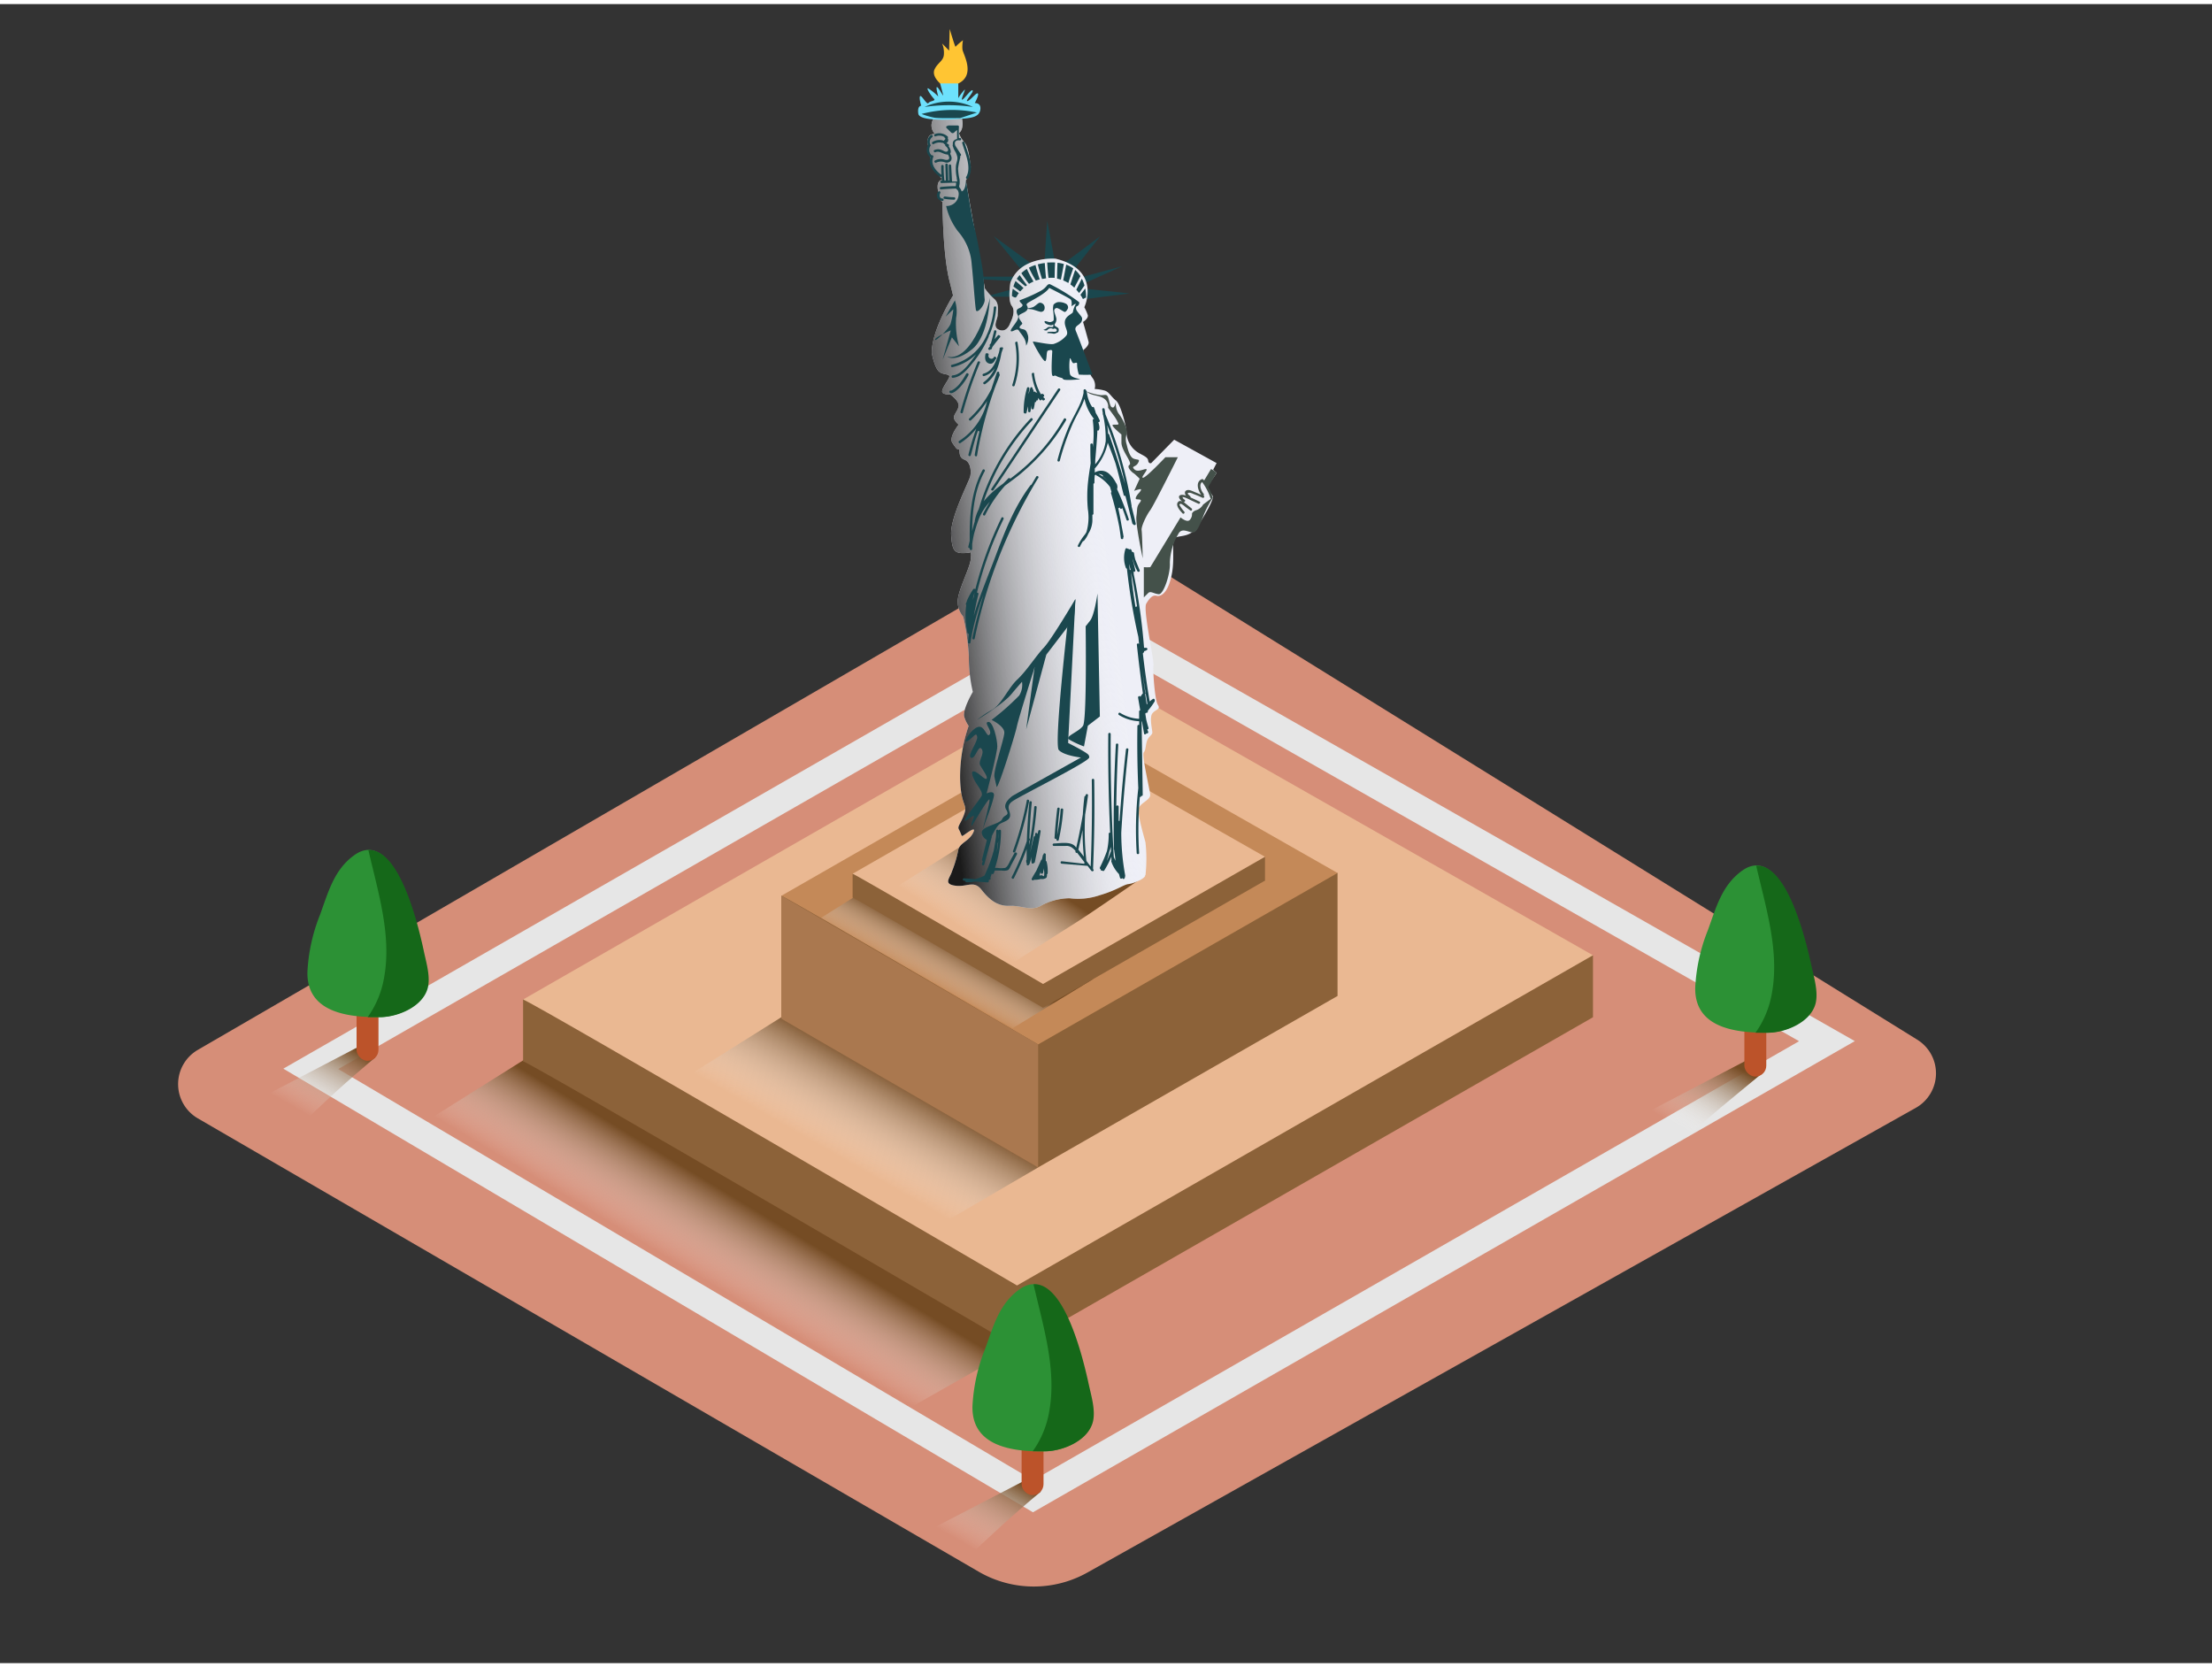 <svg xmlns="http://www.w3.org/2000/svg" xmlns:xlink="http://www.w3.org/1999/xlink" viewBox="0 0 400 300" width="406" height="306" class="illustration styles_illustrationTablet__1DWOa"><rect x="0" y="0" width="400" height="300" fill="#333333" stroke="none"/><defs><linearGradient id="linear-gradient" x1="115.49" y1="241.75" x2="131.63" y2="215.06" gradientUnits="userSpaceOnUse"><stop offset="0" stop-color="#fff" stop-opacity="0"></stop><stop offset="0.5" stop-color="#fff" stop-opacity="0"></stop><stop offset="1" stop-color="#754c24"></stop></linearGradient><linearGradient id="linear-gradient-2" x1="151.61" y1="208.38" x2="160.54" y2="192.81" gradientUnits="userSpaceOnUse"><stop offset="0" stop-color="#fff" stop-opacity="0"></stop><stop offset="1" stop-color="#754c24"></stop></linearGradient><linearGradient id="linear-gradient-3" x1="169.1" y1="177.9" x2="173.09" y2="170.74" xlink:href="#linear-gradient-2"></linearGradient><linearGradient id="linear-gradient-4" x1="177.08" y1="169.22" x2="185.34" y2="156.71" xlink:href="#linear-gradient-2"></linearGradient><linearGradient id="linear-gradient-5" x1="199.79" y1="89.39" x2="166.28" y2="93.42" gradientUnits="userSpaceOnUse"><stop offset="0" stop-color="#fff" stop-opacity="0"></stop><stop offset="1" stop-color="#1a1a1a"></stop></linearGradient><linearGradient id="linear-gradient-6" x1="303.86" y1="203.13" x2="311.11" y2="190.49" xlink:href="#linear-gradient-2"></linearGradient><linearGradient id="linear-gradient-7" x1="174.11" y1="278.24" x2="181.35" y2="265.6" xlink:href="#linear-gradient-2"></linearGradient><linearGradient id="linear-gradient-8" x1="53.72" y1="199.79" x2="60.96" y2="187.15" xlink:href="#linear-gradient-2"></linearGradient></defs><title>aaa</title><g style="isolation: isolate;"><g id="Layer_2" data-name="Layer 2"><path d="M196.69,283.59l149.75-84a7.16,7.16,0,0,0,.27-12.32L201.54,97.28a7.16,7.16,0,0,0-7.36-.11L35.77,189.11a7.16,7.16,0,0,0,0,12.38l141.25,82A19.84,19.84,0,0,0,196.69,283.59Z" fill="#d68e78"></path><polyline points="112.09 180.01 59.2 213.24 145.59 264.58 190.69 239" fill="url(#linear-gradient)" style="mix-blend-mode: multiply;"></polyline><polygon points="56.2 192.54 186.81 269.83 330.37 187.53 197.13 111.72 56.2 192.54" fill="none" stroke="#e6e6e6" stroke-miterlimit="10" stroke-width="5"></polygon><path d="M94.59,191.17c2.17.72,89.32,51.71,89.32,51.71l104.15-59.67-90.15-51.29Z" fill="#8c6239"></path><polyline points="94.59 191.17 94.59 179.98 288.06 172.03 288.06 183.21" fill="#8c6239"></polyline><path d="M94.59,180c2.17.72,89.32,51.71,89.32,51.71L288.06,172l-90.15-51.29Z" fill="#eab892"></path><polyline points="146.37 180.01 121.76 195.47 167.75 222.03 187.73 210.37" fill="url(#linear-gradient-2)" style="mix-blend-mode: multiply;"></polyline><polyline points="141.3 183.48 141.3 161.24 241.87 157.1 241.87 179.35" fill="#8c6239"></polyline><path d="M141.3,183.48c1.13.38,46.43,26.88,46.43,26.88l54.14-31L195,152.69Z" fill="#8c6239"></path><path d="M141.3,161.24c1.13.38,46.43,26.88,46.43,26.88l54.14-31L195,130.44Z" fill="#c48958"></path><polygon points="187.73 210.37 187.73 188.12 141.3 161.24 141.3 183.48 187.73 210.37" fill="#aa784f"></polygon><polyline points="166.32 154.02 148.48 165.23 183.07 185.21 197.67 176.31" fill="url(#linear-gradient-3)" style="mix-blend-mode: multiply;"></polyline><path d="M154.18,161.57c.84.28,34.43,19.93,34.43,19.93l40.14-23L194,138.73Z" fill="#8c6239"></path><polyline points="154.18 161.57 154.18 157.26 228.75 154.19 228.75 158.5" fill="#8c6239"></polyline><path d="M154.18,157.26c.84.28,34.43,19.93,34.43,19.93l40.14-23L194,134.42Z" fill="#eab892"></path><path d="M193.89,166.52c3.59-2.24,9.74-6.58,13.25-8.94L184.91,145.3,160.3,160.76l22.39,12.93C186.42,171.31,190.13,168.87,193.89,166.52Z" fill="url(#linear-gradient-4)" style="mix-blend-mode: multiply;"></path><polyline points="182.65 52.91 178.1 52.91 183.15 51.54 183.65 50.12 176.64 49.73 176.64 49.29 185.09 49.29 184.79 48.2 179.69 41.96 186.9 47.23 188.9 46.3 189.37 39.17 190.79 46.78 192.88 46.51 198.93 42 194.6 47.5 195.89 49.29 202.93 47.41 196.11 50.48 196.25 51.48 204.26 52.32 195.83 53.39 194.55 55.18" fill="#1a474e"></polyline><path d="M168.95,20.54a2.22,2.22,0,0,0,.12,2.95s-1.67-.2-1.25,2,.38,2.2.42,2.22a9.21,9.21,0,0,0,2.24,4.07s-1.3-.16-.82,2.16.77,1.64.77,1.64,0,9.4,1.25,14.41.64,2.75.64,2.75S168.43,59,168.5,63.13c0,0,.48,2.56,1.29,3.3s2.18.31,1.83,1.12-1.67,2.39-1.11,2.78,1.26.15,1.41.31,1.6,1.16,1.42,2.12-1.15,1.68-.75,2.36a2.84,2.84,0,0,0,.77.92s-1.85,2.28-1.13,3.32.78,1.16,1.13,1.12-.21,1.44,1,1.88,1.27,2.13,1.1,3S171.79,92.87,172,96s.64,3.48,3.32,3.2c0,0,.46-.5.21,1.29s-2.49,5.91-2.33,7.7a4.09,4.09,0,0,0,1,2.6,46.67,46.67,0,0,1,1,7.11,27.35,27.35,0,0,0,.72,6.47s-2,3.36-1.52,4.6a6.13,6.13,0,0,0,.76,1.56,28.48,28.48,0,0,0-1.54,9.5c.12,5,1.37,4.55.78,6.34s-1.33,2.28-1,2.87.43,1.11.59,1.19,2.78-2.21,2-.6-2.55,1.85-2.73,3.27a21.37,21.37,0,0,1-1.11,3.73c-.37,1.22-1.61,2.27.56,2.58s3.38-1.05,4.78.74,2.88,3,5.08,2.91,3.8,1,5.62,0a11.06,11.06,0,0,1,5.23-1.37,12.06,12.06,0,0,0,5.48-.56c3-.87,4.32-1.92,5.14-2s3-.93,3.1-1.61a27.08,27.08,0,0,0,0-5.93c-.31-1.24-1.62-5.47-1.15-6.35s2.08-1.38,2-2.3-1.55-7.11-1.17-7.6.31-1.11.56-2,1-1.14,1-1.62-.56-2.7,0-3.45,1.56-.7,1-1.55-.93-6.18-.8-7.17-1.92-10.08-1.3-11.13,1.17-1.61,1.85-1.42,2-.31,2.72-3.65-.19-6.55.8-6.92,2.72-.06,4-2.1,2.84-4.7,2.66-5.32-1.61-1.48-1.05-1.92A14.32,14.32,0,0,0,220,84.76l-.62-.56L220,83l-7.67-4.23L208.18,83s-.49.19-.56-.49-1.28-1-2.1-1.61a4.42,4.42,0,0,1-1.8-3.21c0-1.36-1.11-5.38-1.92-6s-1.24-1.55-2-1.79a8.4,8.4,0,0,0-1.85-.3,2.33,2.33,0,0,0-.44-2.07c-.8-1-1.66-4.94-1.66-4.94s1.17-.83,1-1.52-1-3.59-1-3.59,1-.62.86-1.24a8.8,8.8,0,0,0-.63-1.42s3.2-6.74-5.19-8.78c0,0-6.43-.53-8.18,4.37,0,0-.53,3.17.27,4.19s-.27,3-.27,3-.51,1.81-1.94,1.34-.37-1.89-.37-2.7.32-2.13-.61-2.92a11.24,11.24,0,0,1-1.7-1.91l-3.45-19.55a4.09,4.09,0,0,0,.89-2.46c-.15-1.13-.39-3.57-1.13-4.4a4.88,4.88,0,0,1-1-1.67s.94-.51.58-2.56" fill="#eeeff7"></path><path d="M168.95,20.54a2.22,2.22,0,0,0,.12,2.95s-1.67-.2-1.25,2,.38,2.2.42,2.22a9.21,9.21,0,0,0,2.24,4.07s-1.3-.16-.82,2.16.77,1.64.77,1.64,0,9.4,1.25,14.41.64,2.75.64,2.75S168.43,59,168.5,63.13c0,0,.48,2.56,1.29,3.3s2.18.31,1.83,1.12-1.67,2.39-1.11,2.78,1.26.15,1.41.31,1.6,1.16,1.42,2.12-1.15,1.68-.75,2.36a2.84,2.84,0,0,0,.77.92s-1.85,2.28-1.13,3.32.78,1.16,1.13,1.12-.21,1.44,1,1.88,1.27,2.13,1.1,3S171.79,92.87,172,96s.64,3.48,3.32,3.2c0,0,.46-.5.21,1.29s-2.49,5.91-2.33,7.7a4.09,4.09,0,0,0,1,2.6,46.67,46.67,0,0,1,1,7.11,27.35,27.35,0,0,0,.72,6.47s-2,3.36-1.52,4.6a6.13,6.13,0,0,0,.76,1.56,28.48,28.48,0,0,0-1.54,9.5c.12,5,1.37,4.55.78,6.34s-1.33,2.28-1,2.87.43,1.11.59,1.19,2.78-2.21,2-.6-2.55,1.85-2.73,3.27a21.37,21.37,0,0,1-1.11,3.73c-.37,1.22-1.61,2.27.56,2.58s3.38-1.05,4.78.74,2.88,3,5.08,2.91,3.8,1,5.62,0a11.06,11.06,0,0,1,5.23-1.37,12.06,12.06,0,0,0,5.48-.56c3-.87,4.32-1.92,5.14-2s3-.93,3.1-1.61a27.08,27.08,0,0,0,0-5.93c-.31-1.24-1.62-5.47-1.15-6.35s2.08-1.38,2-2.3-1.55-7.11-1.17-7.6.31-1.11.56-2,1-1.14,1-1.62-.56-2.7,0-3.45,1.56-.7,1-1.55-.93-6.18-.8-7.17-1.92-10.08-1.3-11.13,1.17-1.61,1.85-1.42,2-.31,2.72-3.65-.19-6.55.8-6.92,2.72-.06,4-2.1,2.84-4.7,2.66-5.32-1.61-1.48-1.05-1.92A14.32,14.32,0,0,0,220,84.76l-.62-.56L220,83l-7.67-4.23L208.18,83s-.49.19-.56-.49-1.28-1-2.1-1.61a4.42,4.42,0,0,1-1.8-3.21c0-1.36-1.11-5.38-1.92-6s-1.24-1.55-2-1.79a8.4,8.4,0,0,0-1.85-.3,2.33,2.33,0,0,0-.44-2.07c-.8-1-1.66-4.94-1.66-4.94s1.17-.83,1-1.52-1-3.59-1-3.59,1-.62.86-1.24a8.8,8.8,0,0,0-.63-1.42s3.2-6.74-5.19-8.78c0,0-6.43-.53-8.18,4.37,0,0-.53,3.17.27,4.19s-.27,3-.27,3-.51,1.81-1.94,1.34-.37-1.89-.37-2.7.32-2.13-.61-2.92a11.24,11.24,0,0,1-1.7-1.91l-3.45-19.55a4.09,4.09,0,0,0,.89-2.46c-.15-1.13-.39-3.57-1.13-4.4a4.88,4.88,0,0,1-1-1.67s.94-.51.58-2.56" fill="url(#linear-gradient-5)" style="mix-blend-mode: multiply;"></path><path d="M192.38,47a6.82,6.82,0,0,0-1.15-.22c-.05,1-.07,1.91-.08,2.87a5.81,5.81,0,0,1,.69.18Q192.12,48.4,192.38,47Z" fill="#1a474e"></path><path d="M170,14.34a4,4,0,0,1,3.29,0V17a8.82,8.82,0,0,1,1.15-1.53c.23-.08-.82,2-.41,1.8s1.6-1.94,1.85-1.66-1.44,2-.94,1.93,1.6-1.6,1.88-1.38-.55,1.74-.55,1.74,1.19-.1,1,1.19-1.47,1.48-3.21,1.64-7.79.56-8-.91.53-1.44.53-1.44-.44-1.4-.21-1.72,1.24,1.65,1.51,1.24,1.42-.37,1-.78-1.51-2-1.05-1.88a10.1,10.1,0,0,1,1.83,1.47s-.49-1.7-.24-1.7,1.09,1.6,1.12,1.51S170,14.34,170,14.34Z" fill="#6de1fc"></path><path d="M188.2,55.65a.65.65,0,0,0,.7-.67A.88.88,0,0,0,188,54c-.29.05-.72.56-1.19.8a4.72,4.72,0,0,1-1.43.24s.41.08,1,.13S187.63,55.55,188.2,55.65Z" fill="#1a474e"></path><path d="M190.5,54.37a1.46,1.46,0,0,1,.78-.47,2.54,2.54,0,0,1,1.38.24.76.76,0,0,1,.47.85c-.1.24-.4.76-.65.67s-1.2-.79-1.46-.69a.48.48,0,0,0-.37.59c.05.35.33,1,.37,1.31a1.3,1.3,0,0,1-.19.84c-.14.23-.23.35,0,.52s.58.3.61.52,0,.54-.16.61-.54.31-.8.24a4.57,4.57,0,0,0-1-.1c-.17,0-.17-.12.1-.23a8.28,8.28,0,0,1,1.12,0c.21-.05.42-.07.4-.28s-.28-.45-.68-.23a.67.67,0,0,0-.65-.09c-.38.14-.31.33-.58.35a1.12,1.12,0,0,1-.52-.12,1.69,1.69,0,0,0,.47-.19c.23-.14.37-.37.65-.33a2.14,2.14,0,0,0,.63,0c.07,0,.05-.47.05-.47a.69.69,0,0,1-.45.17,2.63,2.63,0,0,1-.92-.31c-.17-.12-.35-.45-.07-.44s.68.23.92.17.51-.14.59-.35a8.42,8.42,0,0,0-.12-1.83A3.73,3.73,0,0,1,190.5,54.37Z" fill="#1a474e"></path><path d="M185.55,61.77a2.55,2.55,0,0,0,.36-1.77c-.23-.83-.44-1.07-.78-1.17s-.88-.13-.73-.49.62-.42.39-.75-.86-1.07-.42-1.4,1.36-.52,1.46-1.13-.63-.65.26-1.17,3.1-1.63,3.64-2.57c0,0,3.51,1.77,3.85,2.06s.18,1.27.18,1.27.91-.7.75-.34a4.22,4.22,0,0,0-.49,1.35c0,.34-1.33.68-1.46,1.72s.81,1.93.23,2.6a4.85,4.85,0,0,1-2.26,1.48c-.75.18-3.67-.52-3.75-.42s1.93,3.8,2.26,3.51.1-1.8.49-1.9.78-.23.75.21-.26,4.14.05,4.34.23-.21.78.1,1,.21,1.14.52,3.07.05,3.07,0-1.77-.23-1.85-1a9.52,9.52,0,0,1,0-2.76c.18-.13.34.91.68.88s.68-.29.62.23A6.19,6.19,0,0,0,195.1,67a19.17,19.17,0,0,0,2.45,0s-2.65-7.08-3-7.88.42-1,.73-1.35a1.08,1.08,0,0,0,.39-1c-.08-.36-1-1.2-1.07-1.61s.05-.52.23-.55a.66.66,0,0,0,.31-.71,33.1,33.1,0,0,0-5.28-3.25c-.6-.05-.44.49-1.59,1.17a29,29,0,0,1-3.41,1.56c-.44.18-.62.17-.36.52s.65.47.23.84-.94.28-.88.93.47.6.18,1.33-1.54,2-1.2,2.16,1.09-.68,1.43-.1S185.58,60.52,185.55,61.77Z" fill="#1a474e"></path><path d="M183.15,51.49A5.29,5.29,0,0,0,183,52.8s.57.38.73.22.2-.35.5-.75C183.88,52,183.51,51.75,183.15,51.49Z" fill="#1a474e"></path><path d="M183.65,50.07a5.87,5.87,0,0,0-.39,1c.41.31.83.59,1.23.9a6.44,6.44,0,0,1,.6-.62C184.62,50.9,184.13,50.5,183.65,50.07Z" fill="#1a474e"></path><path d="M185.69,47.89a5.75,5.75,0,0,0-1,.77c.45.65.9,1.31,1.39,1.93a6.8,6.8,0,0,1,.81-.42A23,23,0,0,1,185.69,47.89Z" fill="#1a474e"></path><path d="M187.25,47.18a7.23,7.23,0,0,0-1.19.49A21.89,21.89,0,0,0,187.31,50c.22-.08.46-.15.7-.21C187.73,48.93,187.46,48.06,187.25,47.18Z" fill="#1a474e"></path><path d="M190.79,46.73a9.64,9.64,0,0,0-1.08,0l-.34,0c.05.93.11,1.86.24,2.78a6.37,6.37,0,0,1,1.1,0C190.72,48.62,190.74,47.68,190.79,46.73Z" fill="#1a474e"></path><path d="M194.08,47.79a5.14,5.14,0,0,0-1.28-.67q-.26,1.42-.54,2.85a6.07,6.07,0,0,1,.93.47Q193.6,49.1,194.08,47.79Z" fill="#1a474e"></path><path d="M195.38,49.2a5.11,5.11,0,0,0-.95-1.12c-.31.86-.6,1.73-.87,2.61a7,7,0,0,1,.71.59C194.64,50.59,195,49.89,195.38,49.2Z" fill="#1a474e"></path><path d="M196.11,50.89a6.72,6.72,0,0,0-.48-1.24l-1,2c.19.21.36.41.51.6Z" fill="#1a474e"></path><path d="M195.37,52.57a6.2,6.2,0,0,1,.46.77l.57-.29a7.38,7.38,0,0,0-.16-1.62Z" fill="#1a474e"></path><path d="M188.93,46.82a10.08,10.08,0,0,0-1.26.24c.21.89.48,1.77.76,2.64.23,0,.48-.08.74-.11C189.05,48.67,189,47.74,188.93,46.82Z" fill="#1a474e"></path><path d="M184.38,49a5.44,5.44,0,0,0-.51.69c.51.46,1,.89,1.56,1.35l.29-.21C185.25,50.24,184.82,49.61,184.38,49Z" fill="#1a474e"></path><path d="M172.67,53.58a6.24,6.24,0,0,1,.22,3.16,15.34,15.34,0,0,0,.54,5.15l-1.3-1.63-1.68,4.07L171.93,59s-2.8,1.19-2.85,1.68,2.5-1.9,2.82-2.88a15.37,15.37,0,0,0,.49-2.61L171,56.52Z" fill="#1a474e"></path><path d="M179,53.06c0,.65-2.93,11.72-7.73,10.71,0,0,1.5,1.09,4.54-1.38S179,53.06,179,53.06Z" fill="#1a474e"></path><path d="M179,59.61a.19.19,0,0,0,0,0,15.13,15.13,0,0,0,1.15-4.74c0-.28-.42-.28-.44,0a14.42,14.42,0,0,1-1.29,5v0a9.3,9.3,0,0,1-6.3,5.36c-.27.06-.16.49.12.42a9,9,0,0,0,4.26-2.32l-.26.37c-.87,1.18-2.35,3.33-3.95,3.44-.28,0-.28.46,0,.44,1.65-.11,2.91-1.85,3.85-3a20.27,20.27,0,0,0,2.65-4.45l0-.08C178.85,59.86,178.91,59.74,179,59.61Z" fill="#1a474e"></path><path d="M180.71,59.9a.18.18,0,0,0-.25,0l-.61.69c.12-.44.23-.89.33-1.34.06-.27-.36-.39-.42-.12-.17.74-.37,1.48-.57,2.21l-.16.18a.22.22,0,0,0,0,.32v0l-.29.38c-.16.23.21.45.38.22a.21.21,0,0,0,.24-.15l.08-.27c.46-.62.94-1.23,1.43-1.82A.24.24,0,0,0,180.71,59.9Z" fill="#1a474e"></path><path d="M180,63.81a.19.19,0,0,0-.3.06l-.06.13a.54.54,0,0,1-.87-.58.21.21,0,0,0-.26-.26.2.2,0,0,0-.3.13c-.13.6-.13,1.4.54,1.67s1-.22,1.24-.67a1.07,1.07,0,0,0,.14-.17A.2.2,0,0,0,180,63.81Z" fill="#1a474e"></path><path d="M181,62.1a.18.18,0,0,0-.23.15c0,.26-.08.51-.13.76-.53,1.59-1.07,3.35-2.83,3.84a.22.22,0,0,0,.12.42,3.39,3.39,0,0,0,1.94-1.43,6.07,6.07,0,0,1-2,2.54c-.22.18.09.49.31.31a6,6,0,0,0,2-2.37,15.88,15.88,0,0,0,.91-3.22c.09-.27.18-.54.28-.79S181.14,62,181,62.1Z" fill="#1a474e"></path><path d="M176.78,64.74a74,74,0,0,0-3.1,9,.22.22,0,0,0,.42.12,74,74,0,0,1,3.1-9C177.31,64.6,176.89,64.48,176.78,64.74Z" fill="#1a474e"></path><path d="M174.7,66.88a11.94,11.94,0,0,1-1.23,1.86,5,5,0,0,1-.64.63,3.69,3.69,0,0,1-.81.53l-.06,0h0a.22.22,0,0,0-.27.15v0a.22.22,0,0,0,.15.27c.48.19,1.33-.62,1.64-.92a10.21,10.21,0,0,0,1.65-2.31A.22.22,0,0,0,174.7,66.88Z" fill="#1a474e"></path><path d="M180.69,66.74v0c.09-.27-.33-.38-.42-.12-.35,1-.68,2-1,3a18.68,18.68,0,0,1-4,5.33c-.21.19.1.5.31.31a19.14,19.14,0,0,0,2.94-3.49l-.17.52a.22.22,0,0,0,0,.08A11.51,11.51,0,0,1,173.44,79c-.24.15,0,.53.22.38a12,12,0,0,0,2.89-2.63,43.33,43.33,0,0,0-1.43,4.74.22.22,0,0,0,.42.12c.42-1.45.75-3,1.32-4.47a.23.23,0,0,0,.26.1c-.33,1.41-.62,2.83-.86,4.27,0,.28.38.39.42.12a69.45,69.45,0,0,1,3.5-13q.23-.54.43-1.1l.16-.41a.3.3,0,0,0-.1-.31Z" fill="#1a474e"></path><path d="M184,61.2c0-.28-.47-.16-.42.12a15.47,15.47,0,0,1-.52,7.53c-.09.27.34.38.42.12A16,16,0,0,0,184,61.2Z" fill="#1a474e"></path><path d="M188.91,71.32a3.53,3.53,0,0,1-.3-.3.21.21,0,0,0,.18-.32.41.41,0,0,0-.29-.22.22.22,0,0,0-.25.11A9.47,9.47,0,0,1,187,66.83c0-.28-.47-.16-.42.12a11.36,11.36,0,0,0,1,3.4s0,0,0,.05a.22.22,0,0,0-.29-.16.22.22,0,0,0-.39-.09c0-.1,0-.19,0-.29a.21.21,0,0,0-.16-.2l0-.11c0-.27-.35-.4-.42-.12L186,70.5c0-.27.09-.54.14-.8a.22.22,0,0,0,0-.17v0a.22.22,0,0,0-.42-.12,15.07,15.07,0,0,0-.61,4.39.19.19,0,0,0,.17.2.22.22,0,0,0,.34-.11l.3-1.17c0,.28,0,.57,0,.86s.39.31.43.06l.16-1.07c0,.17,0,.33,0,.5a.22.22,0,0,0,.43.06,10.28,10.28,0,0,0,.21-1.16.18.18,0,0,0,.24-.15l0-.15a.2.2,0,0,0,.29-.13l.1-.34c.05.12.11.24.18.35a.22.22,0,0,0,.38,0l.05-.08c.07.07.13.15.21.21S189.13,71.5,188.91,71.32Z" fill="#1a474e"></path><path d="M191.33,69.59,179.27,87.66c-.16.23.22.45.38.22l12.06-18.07C191.86,69.58,191.48,69.36,191.33,69.59Z" fill="#1a474e"></path><path d="M192.39,75a34.66,34.66,0,0,1-8.57,9.95c-.37.3-.75.59-1.14.88a.21.21,0,0,0-.35-.06c-.34.34-.66.69-1,1a17.72,17.72,0,0,0-3.44,3.13,39.54,39.54,0,0,1,8.8-14.66c.19-.2-.12-.51-.31-.31A40,40,0,0,0,177,91.31a7.88,7.88,0,0,0-.73,2.12.22.22,0,0,0,0,.11c-.18.59-.34,1.18-.48,1.77.05-3.75.45-7.5,2.28-10.85.13-.25-.24-.47-.38-.22-2.15,4-2.37,8.42-2.34,12.82l-.25,1.05a.22.22,0,0,0,.26.27v.14a.22.22,0,0,0,.44,0q0-.43,0-.86c.08-.63.2-1.25.34-1.87a28.22,28.22,0,0,1,.9-2.79A10.32,10.32,0,0,1,179,90a24.34,24.34,0,0,0-1.23,2.16c-.13.25.25.47.38.22a24.25,24.25,0,0,1,3.59-5.3c1.12-.84,2.28-1.65,3.31-2.57a36.35,36.35,0,0,0,7.73-9.26C192.9,75,192.52,74.75,192.39,75Z" fill="#1a474e"></path><path d="M187.38,85.45c-.3.49-.59,1-.88,1.48a.22.22,0,0,0-.17.09c-3,4-4.72,8.59-6.45,13.18-1.31,3.47-2.78,6.92-3.81,10.49.24-1.33.52-2.65.86-4a.22.22,0,0,0-.27-.26,66.65,66.65,0,0,1,4.81-13.31c.12-.25-.25-.47-.38-.22a67.13,67.13,0,0,0-4.72,12.92.24.24,0,0,0-.39,0,12.21,12.21,0,0,0-1.15,2.11.2.2,0,0,0,0,.09h0c-.06.14-.12.27-.17.41a.18.18,0,0,0,.07.22,14.08,14.08,0,0,0,.22,5.06.2.2,0,0,0,.25.15c-.06.52-.11,1-.15,1.55,0,.24.39.3.43.06a43.68,43.68,0,0,1,2.35-8.63q-1.16,3.84-2,7.77c-.06.27.36.39.42.12a91.72,91.72,0,0,1,11.53-29.1C187.9,85.43,187.52,85.21,187.38,85.45ZM176,107.18a.17.17,0,0,0,0-.07l.25-.69c-.11.45-.22.91-.32,1.37Z" fill="#1a474e"></path><path d="M205.38,93.95c-.24-1.06-.5-2.11-.77-3.16a.21.21,0,0,0,0-.17A71.54,71.54,0,0,0,199.9,74.2c-.05-.31-.1-.61-.14-.91s-.47-.28-.44,0,.07.48.11.72a.23.23,0,0,0,0,.18l.05.13a20.29,20.29,0,0,1,.47,4.71,8.33,8.33,0,0,1-1.9,4.19c0-.43,0-.85.05-1.28.13-1.5.25-3,.33-4.49,0-.12,0-.24,0-.36a.21.21,0,0,0,.23,0c.29-.37.1-1-.05-1.49a.24.24,0,0,0,.25-.33,10.32,10.32,0,0,0-.7-1.31,6.87,6.87,0,0,0-.33-1,.18.18,0,0,0-.3-.06,6,6,0,0,1-1-2.83.21.21,0,0,0-.15-.2v0a.22.22,0,0,0-.44,0c0,.15,0,.29,0,.44-.41,2.14-1.8,4.09-2.65,6.07a44,44,0,0,0-2.07,6.09.22.22,0,0,0,.42.12A43.48,43.48,0,0,1,194,75.84c.66-1.47,1.59-2.91,2.11-4.46a8.53,8.53,0,0,0,1.65,3.54l.06,0V75a.24.24,0,0,0-.21.27,19.36,19.36,0,0,1,0,4.89c0-.16,0-.33,0-.49a.22.22,0,0,0-.44,0c0,1.11,0,2.22.06,3.34-.16,1-.33,2.09-.45,3.14a24.83,24.83,0,0,0-.06,5.2,9.4,9.4,0,0,1-.26,4.13c-.08.14-.17.28-.27.43a10.37,10.37,0,0,0-1.28,2c-.11.26.32.37.42.12a5.29,5.29,0,0,1,.52-.93.18.18,0,0,0,.18-.07,4.88,4.88,0,0,0,.78-1.29l.11-.17a4.62,4.62,0,0,0,.62-2.47c0-.25,0-.5,0-.75a.2.2,0,0,0,.19-.21l0-5.41a.21.21,0,0,0,.18-.2c0-.45,0-.9.07-1.36a.21.21,0,0,0,.14-.05l.07,0a.19.19,0,0,0,.1.12,7.19,7.19,0,0,1,2.44,2.08c.09.31.18.62.27.92a.19.19,0,0,0-.09.23q.9,3,1.5,6.12c.1.65.19,1.29.27,1.95,0,.28.47.28.44,0v-.09a.22.22,0,0,0,.05-.19q-.16-1-.35-1.91c-.18-1.09-.38-2.18-.62-3.26.13.1.36.05.35-.15,0,.06,0,.12,0,.18,0,.22.31.19.4,0,.26.7.52,1.41.75,2.13.09.27.51.15.42-.12A51.3,51.3,0,0,0,202,87.71a1.21,1.21,0,0,0-.21-1.16,5.44,5.44,0,0,0-1.25-1.63,2.15,2.15,0,0,0-2.57-.21c0-.24,0-.48,0-.73a10.21,10.21,0,0,0,2.33-4.55s0-.1,0-.15q.75,1.85,1.41,3.73c.55,1.91,1,3.83,1.49,5.77a.2.2,0,0,0,.3.13q.67,2.5,1.26,5a.19.19,0,0,0,.16.15C205.05,94.33,205.44,94.21,205.38,93.95Zm-5.94-8.74a.23.23,0,0,0,.07.28,5.9,5.9,0,0,1,.74.66,7.59,7.59,0,0,0-1.61-1.2A2.06,2.06,0,0,1,199.44,85.21Zm3.43-.29Q202,82,201,79.08l-.08-.24,0,0-.34-1a.22.22,0,0,0-.2-.15c0-.52-.09-1-.17-1.56a71,71,0,0,1,3.24,10.62Q203.17,85.82,202.87,84.92Z" fill="#1a474e"></path><path d="M208.49,125.65a7.44,7.44,0,0,0-.59.46q-.74-4.35-1.24-8.72a.23.23,0,0,0,.13-.1.71.71,0,0,0,.12-.29,1.08,1.08,0,0,0,.47-.2c.23-.13.06-.43-.17-.4l-.33,0A108.46,108.46,0,0,0,205,103a.18.18,0,0,0,0-.19l-.06-.2a.22.22,0,0,0,.36-.21c-.15-.72-.33-1.43-.54-2.13l.15.37a8.44,8.44,0,0,0,.78,1.92c.12.21.5.07.4-.17l-.78-1.91a8,8,0,0,1-.24-1.18.24.24,0,0,0-.32-.2l-.17-.41a.23.23,0,0,0-.42,0h0v0c0-.17-.14-.24-.27-.2a.21.21,0,0,0-.38.06,5.18,5.18,0,0,0,.09,3.4.22.22,0,0,0,.18.14q.35,3.12.86,6.21.35,2.07.77,4.12.21,1,.44,2,.6,6.07,1.63,12.1l-.12.11c-.09-.62-.19-1.23-.27-1.85a.2.2,0,0,0,0-.28q-.61-4.33-1.07-8.67c0-.28-.47-.28-.44,0q.47,4.41,1.09,8.81a2.84,2.84,0,0,0-.45.65h0c0-.28-.47-.16-.42.12l.39,2.3a.2.2,0,0,0-.2.21l0,1.32a7.11,7.11,0,0,1-3.43-1.07c-.24-.15-.46.23-.22.38a7.57,7.57,0,0,0,3.66,1.13v.68a.22.22,0,0,0-.32.19q-.09,5.62.16,11.24a67.58,67.58,0,0,0-.29,11.71c0,.28.45.28.44,0a67.59,67.59,0,0,1,.13-10.11.19.19,0,0,0,.22-.21v0a.21.21,0,0,0,.3-.2l-.2-13.26.07,0,.37,2.18c0,.25.4.17.42-.05.15.12.42-.07.32-.3s-.12-.27-.17-.4a.21.21,0,0,0,.24-.26c-.16-.49-.29-1-.41-1.49l-.18-1.13a.19.19,0,0,0,.16-.12.24.24,0,0,0,.31-.26l0-.11a11.85,11.85,0,0,0,1.23-1.69C208.9,125.77,208.68,125.52,208.49,125.65Zm-4.2-23.36-.09-.81c0-.07,0-.14,0-.21.07.33.15.67.25,1l0,.1A.24.24,0,0,0,204.29,102.29Zm1.05,6.76c-.34-2.08-.62-4.18-.81-6.28.42,2,.78,4.11,1.08,6.17A.24.24,0,0,0,205.34,109.06Z" fill="#1a474e"></path><path d="M203.48,157.61a43.05,43.05,0,0,1-.72-7.73.22.22,0,0,0,0-.09q.46-7.52,1.29-15c0-.28-.41-.28-.44,0q-.72,6.45-1.16,12.92a.21.21,0,0,0-.16,0l0-2.59a.22.22,0,0,0-.44,0v.8q.06-6,.37-12c0-.28-.42-.28-.44,0q-.49,9-.37,18.1a.21.21,0,0,0,0,.09v.12c0,.2,0,.4,0,.59a.19.19,0,0,0,.08.15c0,.27.06.54.1.81s.08.76.13,1.13c-.11-.22-.21-.44-.31-.67q-.64-11.11-.56-22.24a.22.22,0,0,0-.44,0q-.07,8.92.34,17.83a.21.21,0,0,0-.26.2,14,14,0,0,1-.31,3.09,26.07,26.07,0,0,1-1.28,3,.22.22,0,0,0,.13.31.23.23,0,0,0,.31.26.22.22,0,0,0,.33,0,17.32,17.32,0,0,0,1.31-2.53c0,.25,0,.5,0,.75h0a.18.18,0,0,0,0,.2,6,6,0,0,0,1.37,2.21c.06.22.11.44.18.66a.22.22,0,0,0,.43,0l0,.07a.22.22,0,0,0,.38.07,1,1,0,0,0,.12-.49Zm-2.61-4.38a16.7,16.7,0,0,1-.74,1.71,14.41,14.41,0,0,0,.48-1.69q.15-.42.29-.85c0,.24,0,.49,0,.73A.22.22,0,0,0,200.87,153.23Z" fill="#1a474e"></path><path d="M197.66,156.42a.21.21,0,0,0,0-.11q.34-8,.21-16a.22.22,0,0,0-.44,0q.12,7.82-.2,15.64l-.77-1a50.23,50.23,0,0,1-.23-8.39c.19-1.16.37-2.33.52-3.5,0-.28-.4-.28-.44,0l0,.11a.23.23,0,0,0-.22.21q-.19,1.58-.28,3.16-.5,3-1.19,6l-.2-.24c-.83-.93-2.74-.54-3.85-.51a.22.22,0,0,0,0,.44c.7,0,1.39,0,2.09,0a1.71,1.71,0,0,1,1.25.35,3.59,3.59,0,0,1,.57.54l0,.09a.22.22,0,0,0,.3.26l.07.09,1.24,1.61,0,.29L192,155c-.28,0-.28.41,0,.44l4.66.39.69.89c.17.22.55,0,.38-.22ZM195,152.9q.41-1.77.76-3.56,0,2.42.24,4.83Q195.51,153.52,195,152.9Z" fill="#1a474e"></path><path d="M191.8,145.67a34.83,34.83,0,0,1-.63,4.57c.12-1.58.26-3.15.45-4.73,0-.28-.4-.28-.44,0q-.31,2.61-.49,5.24a.21.21,0,0,0,.34.17l0,.1c-.06.27.36.39.42.12a35.62,35.62,0,0,0,.81-5.47C192.25,145.38,191.82,145.39,191.8,145.67Z" fill="#1a474e"></path><path d="M189.26,155.09a.19.19,0,0,0-.15-.15c0-.37,0-.74,0-1.11a.24.24,0,0,0,0-.09c-.05-.21-.38-.27-.42,0v.07a.18.18,0,0,0-.12.14c-.05.25-.11.5-.17.75a.17.17,0,0,0-.14.11l-.77,1.7-.1.23c-.28.46-.56.91-.81,1.38-.09.17.11.44.3.3l.08-.07a.2.2,0,0,0,.11,0,3.8,3.8,0,0,0,1.15-.15,1.29,1.29,0,0,0,1-.22.91.91,0,0,0,.09-.61.26.26,0,0,0,.14-.2A6.76,6.76,0,0,0,189.26,155.09Zm-.59,2.61a.18.18,0,0,0-.11-.06.18.18,0,0,0-.19-.11l-.42.05c.08-.23.15-.47.23-.7,0,.05,0,.11,0,.16,0,.24.38.3.43.06s.1-.56.15-.84a3.56,3.56,0,0,0,.07.65c0,.12,0,.23,0,.35C188.82,157.58,188.82,157.67,188.68,157.7Z" fill="#1a474e"></path><path d="M187.76,149.52c-.05.2-.1.41-.14.62v0c0-.28-.38-.39-.42-.12l-.07.45a.19.19,0,0,0-.2.15c-.19.95-.42,1.88-.66,2.81a61.2,61.2,0,0,0,1.19-8.21c0-.28-.42-.28-.44,0a60.34,60.34,0,0,1-.91,6.85c0-.2,0-.4,0-.61l.13-.36a.19.19,0,0,0-.1-.24c.08-2.17.22-4.34.44-6.51,0-.28-.41-.28-.44,0-.23,2.34-.38,4.69-.46,7a46,46,0,0,1-2.72,6.49c-.13.25.25.47.38.22a46.71,46.71,0,0,0,2.31-5.28c0,.5,0,1,0,1.49l0,.16a.21.21,0,0,0,0,.17s0,.08,0,.11a.18.18,0,0,0-.08.16c0,.28,0,.33.08.46s0,.17,0,.25a.22.22,0,0,0,.43,0,.2.2,0,0,0,.1-.12c.13-.45.26-.89.38-1.34a3,3,0,0,0,0,1.18.21.21,0,0,0,.39,0,.19.19,0,0,0,.18-.15c.09-.43.17-.85.26-1.28.05-.24.1-.49.15-.73.23-1.19.45-2.38.64-3.57C188.22,149.37,187.83,149.24,187.76,149.52Z" fill="#1a474e"></path><path d="M185.68,144a59.28,59.28,0,0,1-2.5,9.15c-.1.27.33.38.42.12a59.28,59.28,0,0,0,2.5-9.15C186.15,143.86,185.73,143.74,185.68,144Z" fill="#1a474e"></path><path d="M183.45,153.52l-.7,1.25c-.23.42-.52,1.23-1,1.43a4.76,4.76,0,0,1-1.42,0h-.4a21.87,21.87,0,0,0,1.08-6.69.22.22,0,0,0-.44,0c0,.48,0,1-.06,1.43l0-.06c0-.46.06-.91.07-1.37a.22.22,0,0,0-.44,0c0,.38,0,.76-.06,1.14a.22.22,0,0,0,0,.05c-.1.77-.23,1.53-.37,2.29a25.48,25.48,0,0,1-1.69,4.6,6.3,6.3,0,0,1-1.71.63l-2-.14c-.28,0-.28.42,0,.44l.27,0a.2.2,0,0,0,.2.27l.68,0a.22.22,0,0,0,.17,0l.59-.11.26,0,2.12.14a.21.21,0,0,0,.16-.35l.12-.14.1,0a.2.2,0,0,0,.1-.34,4.69,4.69,0,0,0,.24-.75.23.23,0,0,0,.39-.08c.06-.16.11-.32.17-.48l1.26,0a2.34,2.34,0,0,0,1.11-.07c.29-.16.47-.68.62-.95q.51-.94,1-1.87A.22.22,0,0,0,183.45,153.52Zm-3-1.82.08-.41c-.06.71-.16,1.41-.29,2.11C180.3,152.83,180.37,152.26,180.42,151.69Z" fill="#1a474e"></path><path d="M178.88,150.57a.21.21,0,0,0-.31.12l-1,4a.21.21,0,0,0,.14.26l-.15.54a.22.22,0,0,0,.42.12l1.34-4.93A.22.22,0,0,0,178.88,150.57Z" fill="#1a474e"></path><path d="M196.72,130.49l2.17-1.67-.43-22.24s-.56,4-1.35,4.93l-.79,1s.24,16.92-.48,18-3.34,1.91-2.54,2.46a17,17,0,0,0,2.72,1.27Z" fill="#1a474e"></path><path d="M178.94,151.3s1.12-2.53,1.8-3,1.79-.6,1.91-1.49-.94-1.74.51-2.71,12.74-6.61,13.69-7.7c0,0,.27-.14,0-.61s-3.7-2.18-3.7-2.18l1.32-26-1.32,3.6s-2.6,22.65-1.69,23.67,4,1.36,4,1.36l-12.26,6.87s-2,1.29-1.27,2.52-.29.82-.72,1.77-4,1.29-3.66,2.58A1.72,1.72,0,0,0,178.94,151.3Z" fill="#1a474e"></path><path d="M194.47,107.57s-4.33,7.35-5.73,8.82-3.11,4.19-4.78,5.75-2.84,4.51-4.63,5.52a16.41,16.41,0,0,0-2.64,1.78s4.74-2.86,6.26-4.73,6.26-7.07,6.26-7.07l5-6.53" fill="#1a474e"></path><polyline points="187.23 118.87 185.56 131.16 189.21 117.63" fill="#1a474e"></polyline><path d="M184.63,121.83a3.7,3.7,0,0,1-.32,3.19,44.52,44.52,0,0,1-5,4.42s2.38,1.13,2.3,2.36-2,6.83-1.79,7.92.23,1,.39,1.79,3.29-9.1,3.67-10.88S187.08,120,187.08,120" fill="#1a474e"></path><path d="M178.4,142.74s1.94-7.25,1.94-8.51-.76-4.56-1.65-4.43.83,1.59.26,2.29-.88-1.93-2.25-1.32-2.7,3.09-1.69,2.46,1.53-1.71,1.69-.76-1.88,3.42-1.12,3.81,1.33-2.47,1.93-1.59-.66,2.16-.28,2.92,1.46,2.11,1.17,2.45-1.55-1.25-2.31-1.31,0,1.52.61,2.41,1,1.52.82,2-3.6,4.63-3,4.51,2-1.65,1.47-.38-.25,1.33-.25,1.33,3-5.13,3.18-4.78-1.24,5.41-1.24,5.41,2.19-5.57,2.06-6.34S178.4,142.74,178.4,142.74Z" fill="#1a474e"></path><path d="M171.81,27.06c.28-.4,0-1-.27-1.36a.24.24,0,0,0-.08-.38,1.36,1.36,0,0,1-.31-.18.64.64,0,0,0,.21-.91.19.19,0,0,0,0-.29,2.27,2.27,0,0,0-2.28-.45c-.26.09-.15.52.12.42a1.84,1.84,0,0,1,1.59.14.21.21,0,0,0,.06.15l.13.16-.31.36c-.06,0-.24-.08-.3-.09a2.28,2.28,0,0,0-.63-.05,2.43,2.43,0,0,0-1.11.35.22.22,0,0,0,.22.38,2,2,0,0,1,1.56-.21l.15,0,0,0a1.81,1.81,0,0,0,.38.34.22.22,0,0,0,.08.26c.25.18.63.69.31.92s-.7-.11-1-.22a1.67,1.67,0,0,0-1.38,0c-.25.12,0,.5.22.38.59-.27,1.17.18,1.71.34a1.74,1.74,0,0,0,.53.09c.17.27.34.63.15.84s-.61.12-.82.06l-.31-.07a2.16,2.16,0,0,0-1.36.25c-.25.13,0,.51.22.38a2,2,0,0,1,1.6-.05.93.93,0,0,0,.85-.11C172.27,28.15,172.08,27.53,171.81,27.06Z" fill="#1a474e"></path><path d="M174.41,25a.22.22,0,0,0-.42.12c.52,1.81,1.77,4.4.71,6.17a.22.22,0,0,0,.38.22C176.25,29.57,175,27,174.41,25Z" fill="#1a474e"></path><path d="M178.06,53.34c-.13-1-.07-3-.26-4.57s-1.19-6.91-1.65-8.63-1.48-8.27-1.48-8.27,0,1.8-.78,2a1.53,1.53,0,0,0-.27-.56c-.26-.34-.16-.33-.1-.78a2.58,2.58,0,0,0,0-.66.21.21,0,0,0,0-.14,11,11,0,0,1-.27-2,14.45,14.45,0,0,1,.38-1.93,1.33,1.33,0,0,0,0-.32.22.22,0,0,0,.13-.32l-1-1.54a1.77,1.77,0,0,1-.08-.29c-.1-.56.35-.78.85-.68.27.05.39-.37.12-.42l-.25,0a17.26,17.26,0,0,1,0-2c.06-.15-.1-.31-.27-.28h0l-1,0-.16,0h0l-.4,0a.17.17,0,0,0-.18.08h-.08a.22.22,0,0,0-.15.37l.62.61c.13.13.29.34.49.33s.31-.16.43-.27l.37-.31c0,.54,0,1.08,0,1.63h0c-.43.1-.8.36-.77.85a2,2,0,0,0,0,.21.21.21,0,0,0,0,.22h0a.18.18,0,0,0,0,.06l.07.12,0,.06a4,4,0,0,0,.45.89,4.15,4.15,0,0,1,.27.74c.15.61-.16,1.07-.23,1.71a7.63,7.63,0,0,0,.16,2.21.2.2,0,0,0,0,.17,2,2,0,0,1,.07.45l-.1,0-.83,0L172,29.21c0-.28-.45-.28-.44,0l.08,2.69h-.16a.2.2,0,0,0,0-.11l-.09-2.74c0-.28-.45-.28-.44,0l.09,2.74a.21.21,0,0,0,0,.12h-.28a.18.18,0,0,0,0-.13,20.68,20.68,0,0,1-.12-2.48.22.22,0,0,0-.44,0,20.68,20.68,0,0,0,.12,2.48.22.22,0,0,0,.07.14h-.13a.22.22,0,0,0,0,.44l2.53-.07.09,0c0,.2,0,.41-.06.63q-1.33,0-2.66.15c-.28,0-.28.46,0,.44q1.35-.11,2.71-.16c.1.13.27.25.33.34a1.29,1.29,0,0,1,.16.74,2.18,2.18,0,0,1-2.27,2.08,11.88,11.88,0,0,0,2.18,4.63,10,10,0,0,1,2.45,6c.26,2.36.59,7.38.76,8.18S178.19,54.36,178.06,53.34Z" fill="#1a474e"></path><path d="M172.53,34.93a10.65,10.65,0,0,1-1.65-.14c-.28,0-.39.38-.12.42a11.41,11.41,0,0,0,1.76.16A.22.22,0,0,0,172.53,34.93Z" fill="#1a474e"></path><path d="M170.42,35.16c-.52,0-.61-.6-.39-1a.22.22,0,0,0-.38-.22,1,1,0,0,0,.77,1.64C170.7,35.61,170.7,35.17,170.42,35.16Z" fill="#1a474e"></path><path d="M170.21,30.86c-1-.73-2-1.87-1.45-3.19a.23.23,0,0,0-.29-.32,1.33,1.33,0,0,1-.27-1.63.21.21,0,0,0,.06-.28,1.07,1.07,0,0,1,.3-1.37c.23-.16,0-.54-.22-.38a1.51,1.51,0,0,0-.52,1.81,1.76,1.76,0,0,0,.42,2.22l0,0c-.43,1.43.58,2.65,1.72,3.49C170.21,31.4,170.43,31,170.21,30.86Z" fill="#1a474e"></path><path d="M166.64,19.87a15.46,15.46,0,0,0,2.3.67c.64.15,4.72.07,4.72.07l3-1A21.54,21.54,0,0,0,166.64,19.87Z" fill="#1a474e"></path><path d="M167.2,18.6a30.3,30.3,0,0,1,8.73,0A10.35,10.35,0,0,0,167.2,18.6Z" fill="#1a474e"></path><path d="M170,14.34s-1.57-1.31-1-2.54,1.65-1.52,1.69-2.75a4.27,4.27,0,0,0-.33-1.93l1.27,1.29.1-3.92s1,3.39,1.07,3.22a9.59,9.59,0,0,1,1.34-1.17,5.94,5.94,0,0,0-.1,1.64c.08.82,2.46,4.58-.72,6.17" fill="#ffc533"></path><path d="M196.5,70.06a10.67,10.67,0,0,0,2.39.64c1,.1,1.29-.4,1.59.75s.35,1.45.75,1.5.59-1.23.59-1.23a3.28,3.28,0,0,0,.43,2.28c.68.85,1.74,2.84,1.49,3.71a3,3,0,0,0,0,1.93c.15.65.5,2.25,1.25,2.55s1.25,0,.8.8-1.3.5-.65,1.15,2.1-.3,2.2,0-1.2,1.6-.6,1.5,4-3.7,4-3.7l2.25,0s-4.39,8.79-5,9.59-1.65,2.9-1.55,3.6.2,5.09.2,5.09-1.33-6.24-1.14-7.59,0-1.7.59-2.45-.18-.55-.59-.65.29-.95.29-.95,1-1,.3-.85a4.65,4.65,0,0,0-1,.3l1-2.2s-.9-.9-1.1-1-1.35-1.1-.75-1.5-1.4-2.5-1.45-4l0-1.5s-2-1.65-1.55-1.75,1.13.1,1-.25a8.85,8.85,0,0,0-.67-1.2L200.38,73a1.72,1.72,0,0,0-.65-1.6C198.89,70.7,197.31,70.86,196.5,70.06Z" fill="#44514a"></path><path d="M219.24,89.11a5.71,5.71,0,0,0-.77-1.76l1.52-2.6a3.65,3.65,0,0,0-1-.67l-1.25,2.08-.09-.14a.2.2,0,0,0-.12-.09.23.23,0,0,0-.25,0c-1.12.5-.66,2-.06,2.8-.37-.16-.75-.32-1.13-.47s-1-.51-1.47-.35-.4.6-.16,1a1.38,1.38,0,0,0-.95-.14c-.73.24,0,1,.36,1.25-.26-.17-.57-.28-.82,0-.59.61.4,1.64.79,2.07.19.21.5-.1.31-.31a5.85,5.85,0,0,1-.57-.74,2.24,2.24,0,0,1-.19-.31q-.22-.26,0-.33t.25,0a3.74,3.74,0,0,1,.73.53l.88.64c.23.17.45-.21.22-.38L214,90l0,0c.23.14.44-.23.21-.38a.67.67,0,0,1-.37-.5l.36.08a7.89,7.89,0,0,1,.95.42l1.54.72c.25.12.48-.26.22-.38l-1.63-.76a.18.18,0,0,0-.06-.21c-.22-.2-.83-.64-.06-.63a2.38,2.38,0,0,1,.65.23c.55.2,1.1.43,1.63.68.25.12.48-.26.22-.38l-.08,0a.23.23,0,0,0,.07-.35c-.42-.47-.92-1.64-.27-2.11a9.79,9.79,0,0,1,1.49,2.86.18.18,0,0,0,.12.14l-1.42,1.06a2.24,2.24,0,0,1-1.17,1c-.74.21-.85.64-.85.64a1.47,1.47,0,0,1-.37,1.11c-.48.64-1.7-.42-1.7-.42l-5.47,9a8.33,8.33,0,0,1-1.17,0v5.47l.8-.8c.42-.42,1.06.16,1.91.22s2.12-3.68,2-5.69a10.78,10.78,0,0,1,1.5-5.15c.65-1.38,2-.21,2.78-.34s1.4-2.05,1.93-3.37a19.65,19.65,0,0,1,1.42-2.69.21.21,0,0,0,.09-.14l.07-.11-.07.05A.21.21,0,0,0,219.24,89.11Z" fill="#44514a"></path><path d="M319,193.06l-1.7-2.83-21.89,11.45,8.13,4.7C308.36,201.63,313.75,197.44,319,193.06Z" fill="url(#linear-gradient-6)" style="mix-blend-mode: multiply;"></path><rect x="315.44" y="167.67" width="3.96" height="26.27" rx="1.98" ry="1.98" fill="#bc532a"></rect><path d="M327.21,173c-.91-4-5-21.44-12.17-16.3-3.69,2.63-4.73,6.74-6.2,10.76a32.05,32.05,0,0,0-2.29,10.41c-.12,7.27,7.28,8.16,12.94,8.13,3.26,0,7.92-1.94,8.68-5.48.46-2.14-.32-4.66-.78-6.75Z" fill="#2c9135"></path><path d="M327.55,173.82l-.17-.77c-.81-3.51-4.08-17.57-9.8-17.23,1.7,7.41,4.2,15.25,2.87,22.84a17.36,17.36,0,0,1-3,7.35c.76,0,1.51,0,2.23,0,3.26,0,7.92-1.94,8.68-5.48C328.79,178.43,328,175.91,327.55,173.82Z" fill="#156819"></path><path d="M188.2,269l-.28-3.38L166,277l8.13,4.7C179,277,183,273.34,188.2,269Z" fill="url(#linear-gradient-7)" style="mix-blend-mode: multiply;"></path><rect x="184.74" y="243.35" width="3.96" height="26.27" rx="1.98" ry="1.98" fill="#bc532a"></rect><path d="M196.51,248.72c-.91-4-5-21.44-12.17-16.3-3.69,2.63-4.73,6.74-6.2,10.76a32.05,32.05,0,0,0-2.29,10.41c-.12,7.27,7.28,8.16,12.94,8.13,3.26,0,7.92-1.94,8.68-5.48.46-2.14-.32-4.66-.78-6.75Z" fill="#2c9135"></path><path d="M196.86,249.49l-.17-.77c-.81-3.51-4.08-17.57-9.8-17.23,1.7,7.41,4.2,15.25,2.87,22.84a17.36,17.36,0,0,1-3,7.35c.76,0,1.51,0,2.23,0,3.26,0,7.92-1.94,8.68-5.48C198.1,254.11,197.31,251.59,196.86,249.49Z" fill="#156819"></path><path d="M67.81,190.51l-.28-3.38L45.64,198.58l8.13,4.7C58.62,198.53,62.6,194.89,67.81,190.51Z" fill="url(#linear-gradient-8)" style="mix-blend-mode: multiply;"></path><rect x="64.48" y="164.82" width="3.96" height="26.27" rx="1.98" ry="1.98" fill="#bc532a"></rect><path d="M76.25,170.19c-.91-4-5-21.44-12.17-16.3-3.69,2.63-4.73,6.74-6.2,10.76a32.05,32.05,0,0,0-2.29,10.41c-.12,7.27,7.28,8.16,12.94,8.13,3.26,0,7.92-1.94,8.68-5.48.46-2.14-.32-4.66-.78-6.75Z" fill="#2c9135"></path><path d="M76.59,171l-.17-.77c-.81-3.51-4.08-17.57-9.8-17.23,1.7,7.41,4.2,15.25,2.87,22.84a17.36,17.36,0,0,1-3,7.35c.76,0,1.51,0,2.23,0,3.26,0,7.92-1.94,8.68-5.48C77.83,175.58,77,173.06,76.59,171Z" fill="#156819"></path></g></g></svg>